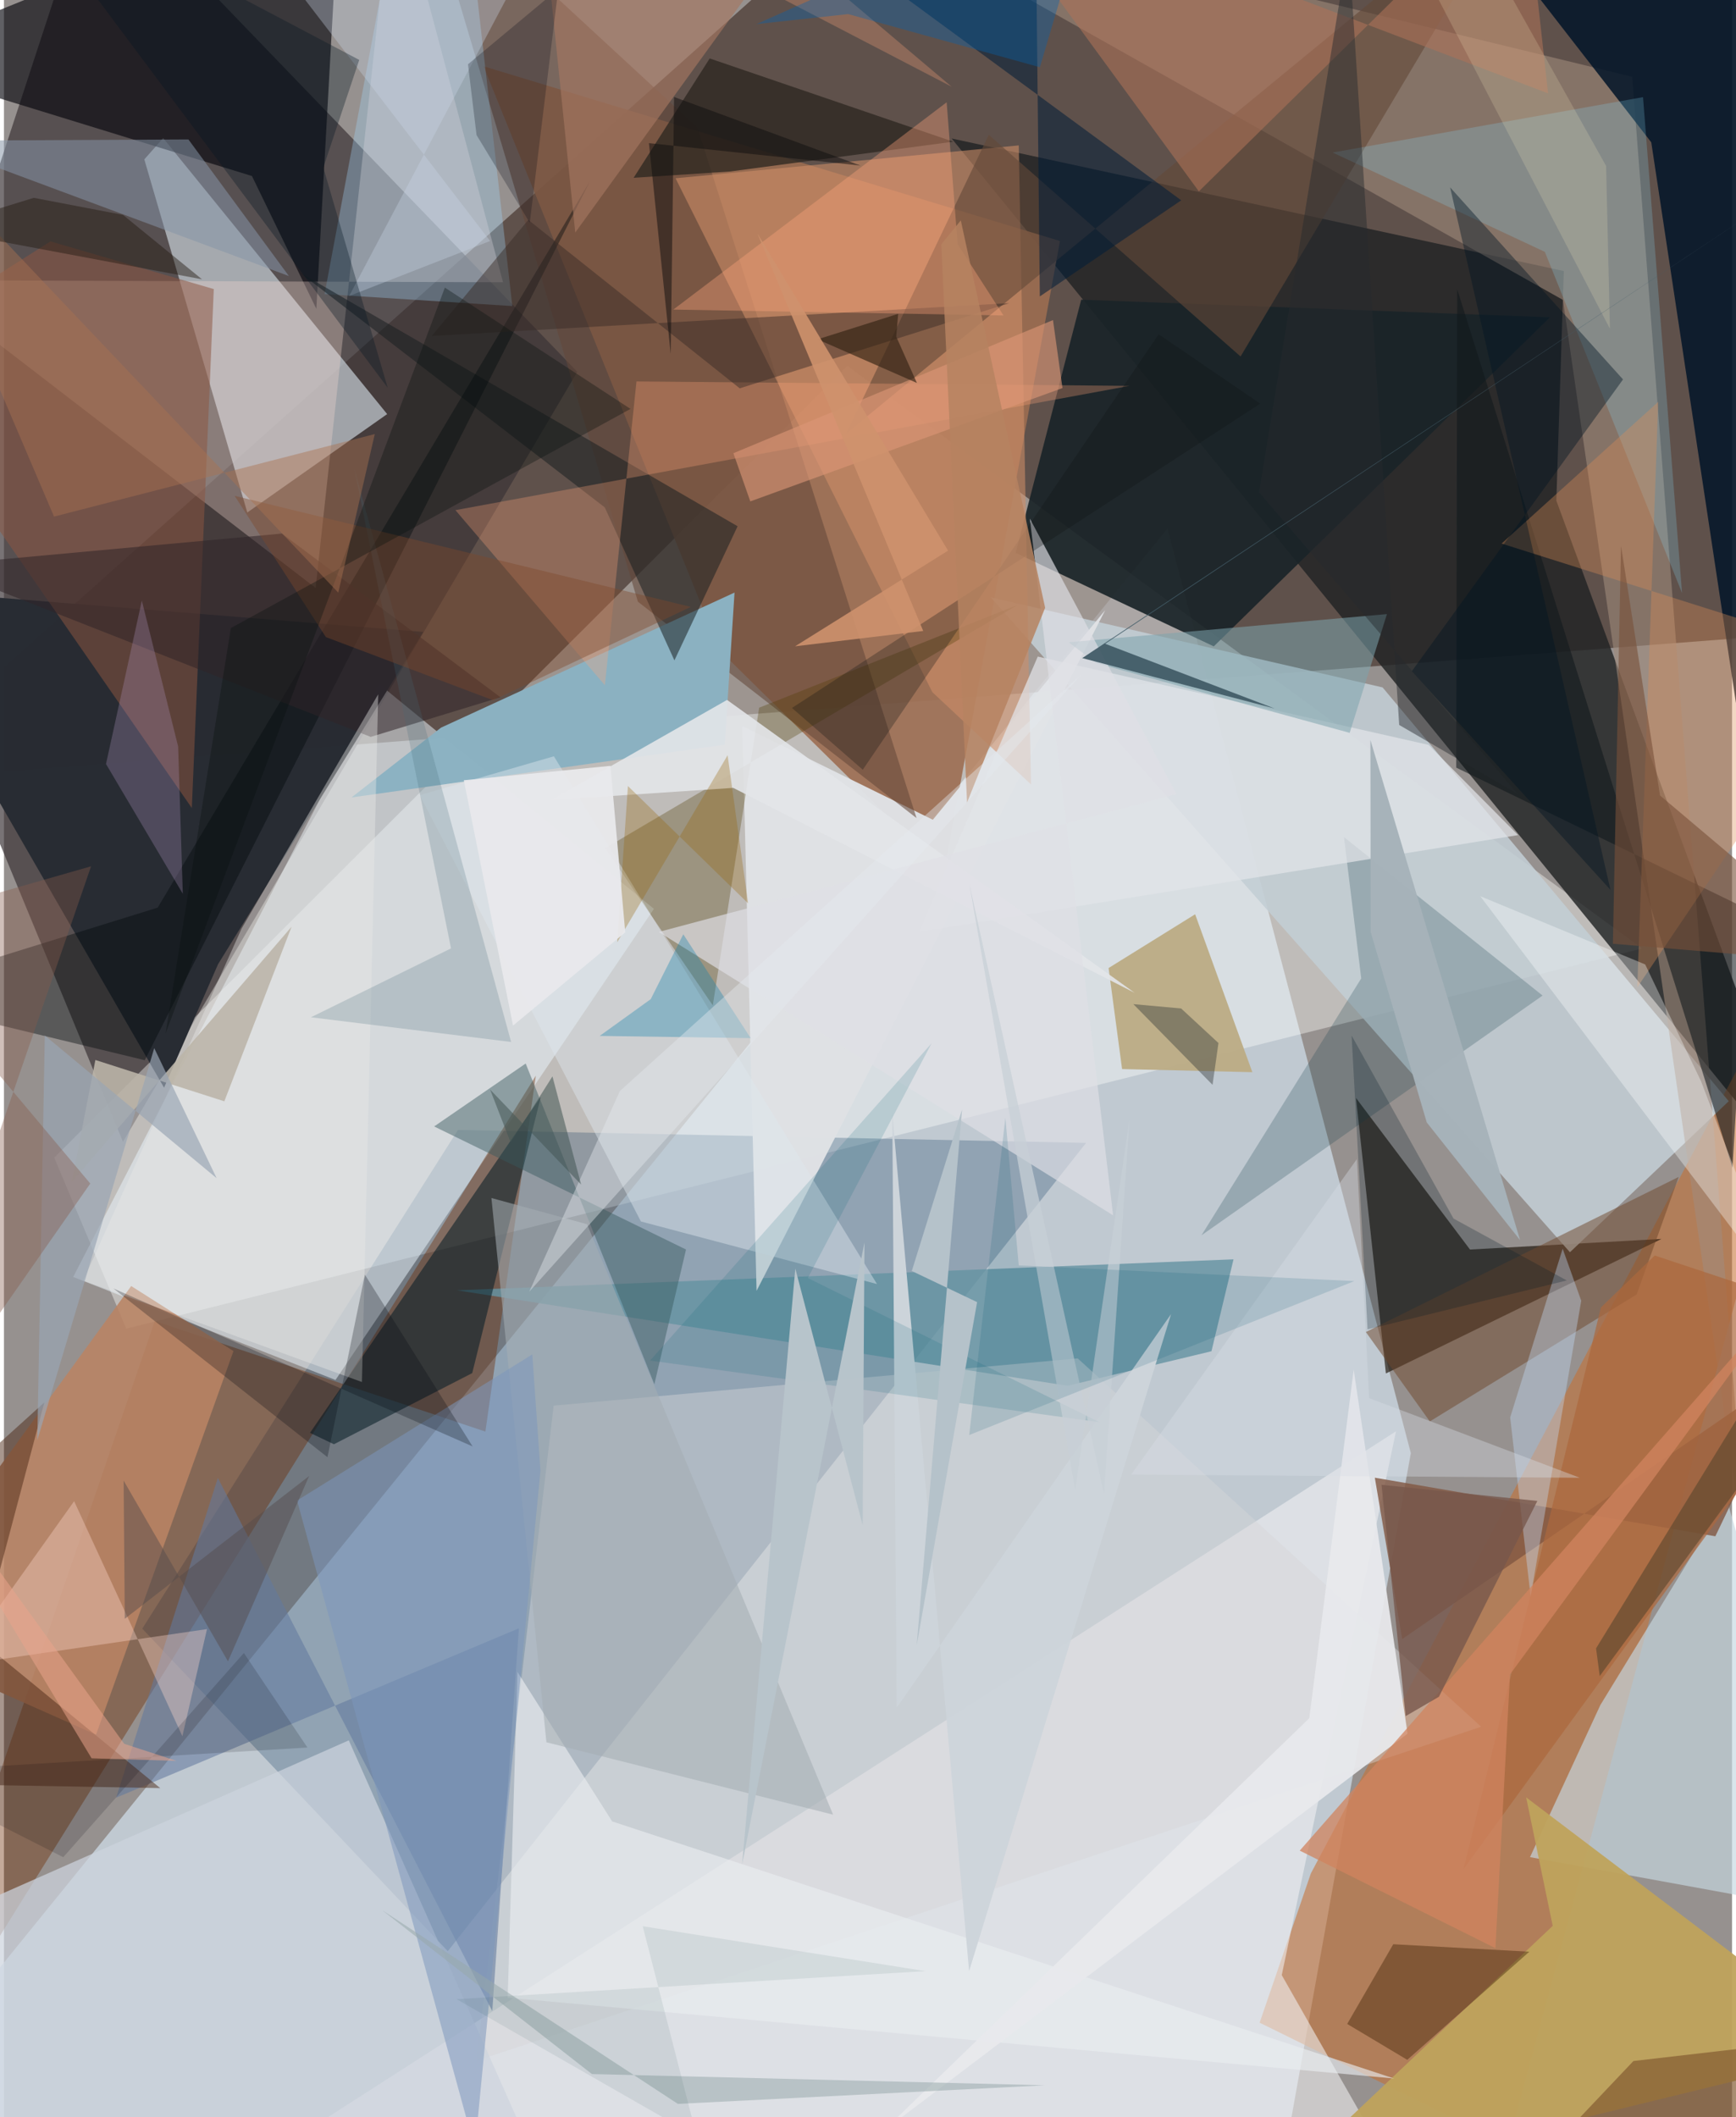<svg xmlns="http://www.w3.org/2000/svg" width="228" height="278" viewBox="0 0 836 1024"><path fill="#96918f" d="M0 0h836v1024H0z"/><path fill="#d2e2ed" fill-opacity=".694" d="M611.727 1086L-62 1025.633l624.88-770.036 117.727 447.227z"/><path fill="#240c00" fill-opacity=".478" d="M-62 377.995l960-73.846-15.253-321.97L431.078-62z"/><path fill="#393336" fill-opacity=".682" d="M44.298-62L277.37 179.845l-219.794 372.4L-62 262.721z"/><path fill="#fffffc" fill-opacity=".388" d="M792.495 458.754L59.16 642.634 24.33 559.93l383.652-383.037z"/><path fill="#202324" fill-opacity=".816" d="M458.473 66.98l416.083 510.613-123.558-335.448 3.61-111.058z"/><path fill="#003058" fill-opacity=".243" d="M66.91 787.717l152.71-241.192 303.88 6.255-308.787 390.925z"/><path fill="#9c6d51" fill-opacity=".894" d="M346.288 314.578L232.013 32.053l278.865 84.52-56.015 305.04z"/><path fill="#c2c9d1" fill-opacity=".729" d="M67.9 77.087l49.821 170.788 67.66-47.59L77.024 66.793z"/><path fill="#c67032" fill-opacity=".565" d="M727.587 1037.49l-120.132-59.185 24.806-72.232 265.739-501z"/><path fill="#170d03" fill-opacity=".631" d="M668.541 664.296L654.07 531.05l55.161 73.309 92.603-5.129z"/><path fill="#e9f5fc" fill-opacity=".51" d="M314.43 439.582L160.397 667.435l-126.91-49.807 148.097-286.684z"/><path fill="#f2f3f5" fill-opacity=".565" d="M670.741 1047.672l-557.138 4.012 559.828-359.417-55.27 263.028z"/><path fill="#c2cdd4" fill-opacity=".875" d="M477.397 288.916l189.545 43.56 167.46 200.144-76.819 73.044z"/><path fill="#1b2429" fill-opacity=".918" d="M747.92 153.466l-226.773-8.523-31.714 122.453 95.841 45.234z"/><path fill="#05050c" fill-opacity=".635" d="M162.846-62l-11.719 211.39-31.153-64.248L-62 29.131z"/><path fill="#6a2902" fill-opacity=".396" d="M257.3 520.288l-319.3 512.4L72.962 638.94l159.94 53.474z"/><path fill="#a18b7b" fill-opacity=".584" d="M754.18 145.054L391.573-59.082l396.126 96.215 56.508 728.839z"/><path fill="#001327" fill-opacity=".843" d="M726.523-21.815l132.385 23.29L854.14 447.5 796.922 68.842z"/><path fill="#282c33" fill-opacity=".992" d="M-62 284.291L77.456 526.079l26.118-59.744 99.303-160.69z"/><path fill="#c6d7e1" fill-opacity=".663" d="M891.61 926.286l-58.265-201.427-61.055 99.815-34.026 73.56z"/><path fill="#f4d8d0" fill-opacity=".329" d="M150.77 284.37L-42.592 135.525l284.036 1.004L188.548-62z"/><path fill="#6693a2" fill-opacity=".82" d="M514.567 670.251L219.162 624.08l375.666-14.983-10.673 44.45z"/><path fill="#dfe1e4" fill-opacity=".98" d="M449.358 396.474l83.405-101.381-168.67 329.24-6.888-273.17z"/><path fill="#644839" fill-opacity=".565" d="M201.504-62L335.503 61.732l105.97 333.934-134.8-104.645z"/><path fill="#cf8e68" fill-opacity=".569" d="M449.12 334.77L324.888 86.216l166.044-15.89 5.916 309.066z"/><path fill="#bfa35c" fill-opacity=".949" d="M749.247 931.476l-137.644 130.08L898 991.683 736.396 869.329z"/><path fill="#bcad88" fill-opacity=".988" d="M576.26 442.203l-41.878 26.007 6.536 48.857 63.028 1.518z"/><path fill="#071d27" fill-opacity=".557" d="M148.05 693.017l11.578 5.518 66.909-34.418 33.185-133.661z"/><path fill="#815741" fill-opacity=".8" d="M827.918 743.04l-164.734-28.327 13.234 78.055 190.6-131.254z"/><path fill="#8bb1c1" fill-opacity=".992" d="M353.434 286.605l-4.716 73.555-180.58 25.538 43.3-33.762z"/><path fill="#b98364" fill-opacity=".875" d="M-62 791.68l106.529 47.33 66.511-185.547-49.486-31.45z"/><path fill="#d5d7d9" fill-opacity=".435" d="M265.92 679.857l253.533-22.847L714.65 835.178 228.575 996.756z"/><path fill="#8d5440" fill-opacity=".522" d="M101.509 139.821L90.886 390.816-62 170.373l84.511-53.614z"/><path fill="#163f4d" fill-opacity=".239" d="M579.32 597.48l77.285-124.261-8.345-68.345 96.083 76.639z"/><path fill="#4e3c00" fill-opacity=".31" d="M365.346 342.277l-22.426 144.01-52.067-76.035 199.549-117.67z"/><path fill="#634939" fill-opacity=".608" d="M598.239 172.43L476.415 65.18l-68.957 144.51L737.833-62z"/><path fill="#2c2721" fill-opacity=".773" d="M351.29 82.954L459.244 68.53 341.418 28.265l-36.802 57.73z"/><path fill="#62799d" fill-opacity=".565" d="M54.262 869.488l194.84-81.924-12.864 185.116-132.76-257.874z"/><path fill="#11171c" fill-opacity=".569" d="M703.05 139.94l-.48 231.336 141.05 68.518-7.405 125.01z"/><path fill="#a3daff" fill-opacity=".314" d="M193.381-62l-38.279 204.24 90.827 5.791L228.227-8.006z"/><path fill="#dde7ee" fill-opacity=".451" d="M201.14 384.587l64.906-18.794 156.31 255.259-114.212-30.27z"/><path fill="#88e0ff" fill-opacity=".216" d="M642.778 73.767l150.15-26.784 18.883 239.838-66.365-164.998z"/><path fill="#191f21" fill-opacity=".533" d="M324.352 319.398l-33.698-74-147.746-113.73L354.91 254.531z"/><path fill="#cdd4dd" fill-opacity=".722" d="M-62 942.912l228.826-101.168L275.478 1086H-62z"/><path fill="#01080a" fill-opacity=".404" d="M68.124 512.783L283.502 87.642 74.377 438.975-62 481.338z"/><path fill="#dd8e57" fill-opacity=".353" d="M800.304 194.348L790.16 477.53 898 317.745l-173.504-54.847z"/><path fill="#38585c" fill-opacity=".455" d="M314.646 669.516l15.319-65.165-121.857-59.529 44.29-30.433z"/><path fill="#ffa77a" fill-opacity=".298" d="M290.718 331.452l-72.31-84.71 326.083-60.108-238.492-2.141z"/><path fill="#70482d" fill-opacity=".506" d="M658.853 644.255l30.935 43.24 100.078-61.417 20.343-56.853z"/><path fill="#362b25" fill-opacity=".463" d="M253.665 106.358l102.278 81.462 130.347-41.192-279.343 15.857z"/><path fill="#ab673d" fill-opacity=".706" d="M898 640.274L706.068 904.063l66.496-271.715 26.04-25.109z"/><path fill="#492614" fill-opacity=".482" d="M-62 752.002l137.594 112.84-105.061-1.89 49.006-184.65z"/><path fill="#e2e4e9" fill-opacity=".722" d="M500.128 317.56l-57.387 133.12 289.743-46.772-43.3-43.64z"/><path fill="#e3e5e9" fill-opacity=".906" d="M546.968 480.182L352.8 381.064l-88.029 5.883 85.047-48.42z"/><path fill="#eaeef0" fill-opacity=".631" d="M248.42 808.651l45.816 72.306 378.284 124.342-428.825-39.087z"/><path fill="#c5dffd" fill-opacity=".373" d="M763.042 629.117l-24.48 143.102-9.894-86.679 25.39-81.58z"/><path fill="#381d01" fill-opacity=".396" d="M737.922 943.976l-65.813-3.621-22.29 38.553 29.064 17.36z"/><path fill="#ffa67c" fill-opacity=".365" d="M461.358 118.113l22.19 34.465-159.726-2.848L456.05 49.48z"/><path fill="#7da3ac" fill-opacity=".545" d="M669.052 297.013L651.02 354.46l-122.59-33.706-13.36-10.116z"/><path fill="#a5aeb2" fill-opacity=".561" d="M262.424 842.679l138.699 35.019-119.055-285.591-46.248-12.675z"/><path fill="#dfe0e5" fill-opacity=".667" d="M496.294 250.814l70.923 133.234-250.46 66.703 219.826 137.074z"/><path fill="#ac7359" fill-opacity=".58" d="M746.997 45.15L465.07-62 578.064 92.566 735.131-62z"/><path fill="#e8e9ec" fill-opacity=".929" d="M679.034 838.511l-254.166 192.692 206.616-200.17 21.478-168.564z"/><path fill="#2f2527" fill-opacity=".537" d="M177.424 356.411l-210.906-82.917 167.981-15.429 105.68 79.169z"/><path fill="#fcffff" fill-opacity=".341" d="M714.184 433.456l79.807 33.012L821 522.956l39.62 103.85z"/><path fill="#8694a8" fill-opacity=".533" d="M89.235 67.444l48.617 66.078L-62 59.17v9.03z"/><path fill="#fdd7cc" fill-opacity=".369" d="M33.948 726.075l-56.561 79.486L98.22 787.94l-11.904 51.812z"/><path fill="#031e38" fill-opacity=".557" d="M569.535 96.888L385.56-38.232 498.91-62l2.208 205.38z"/><path fill="#e9e9e6" fill-opacity=".408" d="M181.05 335.813l-66.076 113.284-76.58 170.282 134.781 49.057z"/><path fill="#b296c3" fill-opacity=".29" d="M49.363 369.51L66.7 290.497l17.562 70.552 2.262 71.248z"/><path fill="#825931" fill-opacity=".686" d="M706.973 1082.677l151.43 3.323 7.776-98.176-77.893 9.016z"/><path fill="#7c96bb" fill-opacity=".533" d="M255.594 655.092l-113.793 70.656 86.017 313.67 31.733-328.073z"/><path fill="#bcb5a9" fill-opacity=".89" d="M32.778 571.768l106.373-123.549-32.54 84.448-62.382-19.988z"/><path fill="#dc9776" fill-opacity=".62" d="M507.493 154.81l-154.609 64.397 8.18 23.3 151.015-54.819z"/><path fill="#d0845f" fill-opacity=".753" d="M728.584 809.844l-7.054 132.424-94.662-47.185 238.927-272.36z"/><path fill="#001523" fill-opacity=".412" d="M681.08 324.649l96.092 105.742-77.55-339.753 83.635 92.885z"/><path fill="#97a7aa" fill-opacity=".525" d="M182.96 923.876l101.467 79.265 219.18 5.44-177.581 9.001z"/><path fill="#77574c" fill-opacity=".784" d="M694.197 820.664l47.613-94.715-75.393-7.793 11.704 111.864z"/><path fill="#a57761" fill-opacity=".643" d="M258.535-62l17.84 174.478L377.189-26.7l81.296 68.658z"/><path fill="#111413" fill-opacity=".286" d="M558.625 161.69l49.112 33.54-226.52 147.178 34.265 29.886z"/><path fill="#1483ad" fill-opacity=".349" d="M288.202 501.039l24.698-17.79 15.74-31.372 32.606 50.228z"/><path fill="#00050c" fill-opacity=".259" d="M52.947 623.186l173.77 76.4-52.105-83.084-18.108 88.295z"/><path fill="#456978" fill-opacity=".22" d="M245.353 503.965l-96.863-11.942 67.786-33.321-46.843-232.367z"/><path fill="#7e492a" fill-opacity=".408" d="M332.266 293.54l-95.626 45.152-80.903-30.555-44.147-68.32z"/><path fill="#060f0e" fill-opacity=".333" d="M109.776 303.762l-31.62 196.19 135.14-360.85 89.803 58.672z"/><path fill="#a87251" fill-opacity=".451" d="M179.399 209.937l-17.666 76.714L-59.601 53.37l83.827 196.49z"/><path fill="#785039" fill-opacity=".6" d="M778.36 456.46L898 466.535l-96.836-81.776-18.879-120.767z"/><path fill="#cdd4da" fill-opacity=".988" d="M466.915 953.354l-37.178-414.866 2.163 287.429 132.723-190.35z"/><path fill="#5d472e" fill-opacity=".635" d="M770.21 797.252l75.95-123.682L898 638.94 771.99 810.649z"/><path fill="#001a28" fill-opacity=".247" d="M659.661 642.981l96.376-23.67-54.787-29.941-49.293-88.507z"/><path fill="#262b2e" fill-opacity=".463" d="M607.165 238.13L650.53-26.372l24.45 377.01 57.24 33.304z"/><path fill="#016378" fill-opacity=".149" d="M388.89 618.136l59.828-113.466-136.13 153.387 217.445 29.813z"/><path fill="#b68360" fill-opacity=".851" d="M453.45 118.167l9.442-11.573 40.8 187.365-37.771 94.183z"/><path fill="#0063b3" fill-opacity=".353" d="M529.13-62L364.023 11.66l44.391-4.84 92.744 25.7z"/><path fill="#534a4a" fill-opacity=".459" d="M58.455 782.953l-.562-66.829 50.477 87.418 39.283-89.654z"/><path fill="#b8c4cb" fill-opacity=".988" d="M415.419 737.705l.874-136.79-59.19 300.794 25.735-288.127z"/><path fill="#95660a" fill-opacity=".31" d="M350.084 365.291l9.912 71.622-58.138-56.736-5.186 75.568z"/><path fill="#fbecc1" fill-opacity=".184" d="M776.925 159.008L690.708-6.582 695.434-62l79.64 142.254z"/><path fill="#d8dde6" fill-opacity=".384" d="M654.49 560.66L545.31 713.215l217.065 1.522-101.929-38.511z"/><path fill="#e4e9ee" fill-opacity=".416" d="M254.107 624.774l43.85-97.062L520.78 326.61 349.05 518.772z"/><path fill="#b5c2ca" d="M463.5 536.638l-24.312 78.098 31.591 15.056L441.535 796z"/><path fill="#c9d7e7" fill-opacity=".333" d="M167.007 143.16l68.18-26.595-102.045-133.04L244.943-4.218z"/><path fill="#030511" fill-opacity=".239" d="M268.16-5.31l-43.677 36.395 4.138 34.219 25.756 42.432z"/><path fill="#e8e9ec" fill-opacity=".949" d="M293.412 370.413l-70.94 6.96 23.81 118.672 54.283-45.11z"/><path fill="#99a5b4" fill-opacity=".678" d="M16.135 696.572L72.7 506.952l30.193 62.905-83.135-69.036z"/><path fill="#425c67" fill-opacity=".941" d="M614.668 342.668l-81.94-31.3 321.45-213.873-332.53 220.807z"/><path fill="#041621" fill-opacity=".333" d="M-.672-62l172.544 90.974-17.383 52.078 31.163 106.513z"/><path fill="#342415" fill-opacity=".655" d="M441.656 185.228l-9.998-22.422.937-11.013-38.992 12.339z"/><path fill="#cf926d" fill-opacity=".89" d="M364.545 112.995l92.185 153.333-74.016 46.263 61.996-7.415z"/><path fill="#c8cfd6" fill-opacity=".737" d="M518.223 720.666L467 427.416l65.177 295.106L544.5 541.457z"/><path fill="#221910" fill-opacity=".451" d="M14.417 95.683l-48.63 15.008 130.018 24.401-38.237-31.162z"/><path fill="#00526d" fill-opacity=".149" d="M653.307 619.61l-162.382-7.567-6.469-71.42-17.491 153.452z"/><path fill="#110f0f" fill-opacity=".51" d="M414.38 80.083l-90.192-33.176-1.615 124.34L312.02 69.223z"/><path fill="#a6b2ba" fill-opacity=".98" d="M661.053 357.898l.113 92.786 27.14 92.196 45.146 56.909z"/><path fill="#083436" fill-opacity=".082" d="M218.942 966.919l226.837-13.548-136.774-21.718 26.163 101.82z"/><path fill="#885c4b" fill-opacity=".388" d="M42.142 419.004L-62 448.824 41.755 572.44-62 721z"/><path fill="#343938" fill-opacity=".416" d="M569.483 487.762l18.056 16.706-2.86 20.228-38.308-39.03z"/><path fill="#445755" fill-opacity=".549" d="M235.186 526.978l44.036 45.955-13.875-52.317-20.232 31.955z"/><path fill="#000409" fill-opacity=".149" d="M116.067 799.495l-87.384 98.77-81.026-41.101 199.154-11.939z"/><path fill="#eba58c" fill-opacity=".525" d="M58.188 843.423l25.301 8.254-41.104-1.258L-62 677.275z"/></svg>